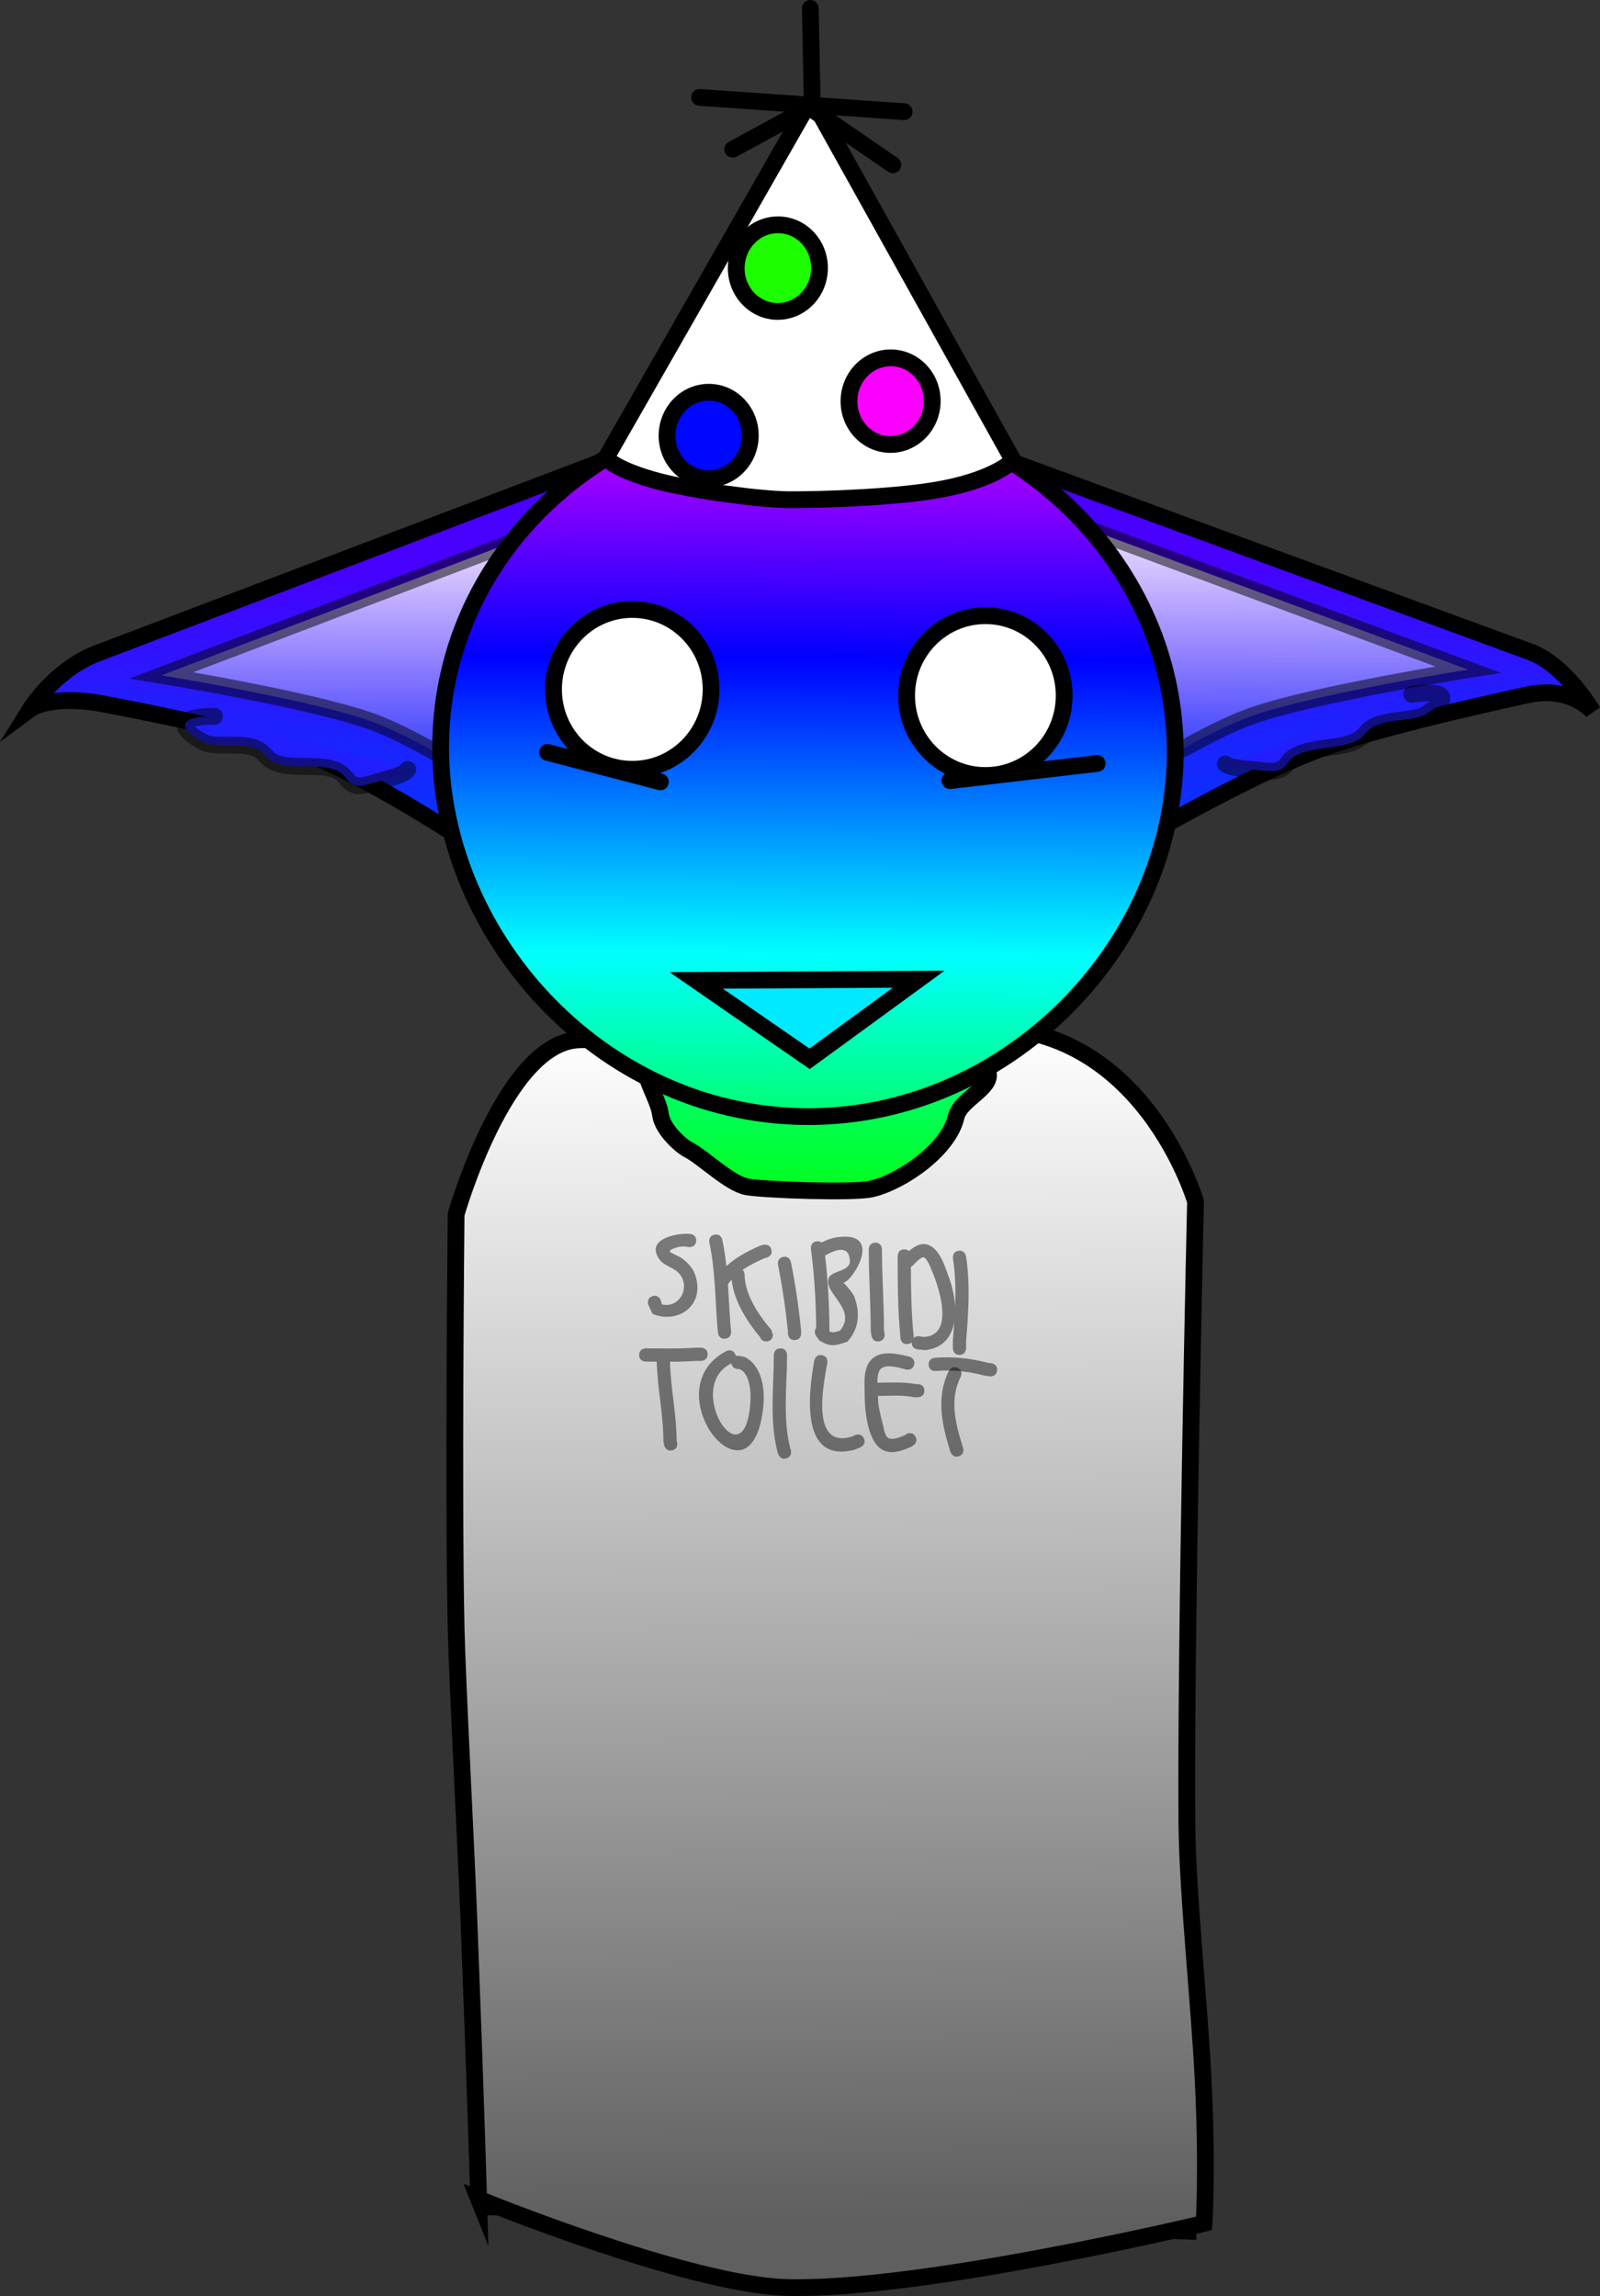 <svg version="1.1" xmlns="http://www.w3.org/2000/svg" xmlns:xlink="http://www.w3.org/1999/xlink" width="238.568" height="342.205" viewBox="0,0,238.568,342.205"><rect x="0" y="0" width="238.568" height="342.205" fill="#333333" stroke="none"/><defs><linearGradient x1="400.224" y1="91.221" x2="401.661" y2="134.338" gradientUnits="userSpaceOnUse" id="color-1"><stop offset="0" stop-color="#4800ff"/><stop offset="1" stop-color="#0038ff"/></linearGradient><linearGradient x1="238.145" y1="92.451" x2="236.708" y2="135.567" gradientUnits="userSpaceOnUse" id="color-2"><stop offset="0" stop-color="#4800ff"/><stop offset="1" stop-color="#0038ff"/></linearGradient><linearGradient x1="223.138" y1="351.556" x2="223.385" y2="32.757" gradientUnits="userSpaceOnUse" id="color-3"><stop offset="0" stop-color="#ff0000"/><stop offset="0.333" stop-color="#ffff00"/><stop offset="0.5" stop-color="#00ff00"/><stop offset="0.666" stop-color="#00ffff"/><stop offset="0.833" stop-color="#0000ff"/><stop offset="1" stop-color="#ff00ff"/></linearGradient><linearGradient x1="322.08" y1="162.067" x2="323.252" y2="340.277" gradientUnits="userSpaceOnUse" id="color-4"><stop offset="0" stop-color="#ffffff"/><stop offset="1" stop-color="#5f5f5f"/></linearGradient><linearGradient x1="257.007" y1="83.763" x2="257.007" y2="127.962" gradientUnits="userSpaceOnUse" id="color-5"><stop offset="0" stop-color="#ffffff"/><stop offset="1" stop-color="#ffffff" stop-opacity="0"/></linearGradient><linearGradient x1="383.051" y1="82.906" x2="383.051" y2="127.105" gradientUnits="userSpaceOnUse" id="color-6"><stop offset="0" stop-color="#ffffff"/><stop offset="1" stop-color="#ffffff" stop-opacity="0"/></linearGradient><linearGradient x1="235.581" y1="326.001" x2="237.562" y2="62.4" gradientUnits="userSpaceOnUse" id="color-7"><stop offset="0" stop-color="#ff0000"/><stop offset="0.333" stop-color="#ffff00"/><stop offset="0.5" stop-color="#00ff00"/><stop offset="0.666" stop-color="#00ffff"/><stop offset="0.833" stop-color="#0000ff"/><stop offset="1" stop-color="#ff00ff"/></linearGradient></defs><g transform="translate(-198.99,-8.897)"><g stroke-miterlimit="10"><path d="M338.01,73.399c0,0 73.572,26.949 89.039,32.614c5.45,1.996 9.425,8.942 9.425,8.942c0,0 -3.208,-3.929 -9.785,-2.488c-9.535,2.089 -22.723,5.183 -30.112,7.8c-11.369,4.026 -30.353,15.252 -30.353,15.252z" fill="url(#color-1)" stroke="#000000" stroke-width="2.5" stroke-linecap="butt"/><path d="M272.146,136.749c0,0 -17.532,-12.052 -28.786,-16.038c-6.864,-2.431 -19.092,-5.017 -28.773,-6.863c-8.039,-1.533 -11.06,0.706 -11.06,0.706c0,0 3.674,-5.896 9.941,-8.277c15.494,-5.886 80.703,-30.658 80.703,-30.658z" fill="url(#color-2)" stroke="#000000" stroke-width="2.5" stroke-linecap="butt"/><path d="M271.586,337.799l-3.281,-147.276c0,0 7.025,-25.698 17.674,-26.103c10.575,-0.402 35.643,-0.959 57.538,-1.792c23.747,-0.904 31.324,25.975 31.324,25.975l1.263,152.835z" fill="url(#color-3)" stroke="#000000" stroke-width="2.5" stroke-linecap="butt"/><path d="M270.357,336.651c0,0 -0.434,-15.281 -1.45,-41.569c-0.436,-11.284 -1.719,-35.297 -1.904,-43.389c-0.448,-19.587 -0.004,-61.805 -0.004,-61.805c0,0 7.277,-25.609 18.296,-26.013c3.156,-0.116 7.559,-0.244 12.771,-0.388c0.74,0.989 -2.465,1.864 -2.821,3.759c-0.414,2.202 1.959,5.514 2.231,7.796c0.256,2.152 3.022,4.634 4.14,5.206c2.286,1.17 6.148,5.071 8.774,5.542c2.523,0.453 15.968,0.933 18.572,0.305c4.697,-1.133 11.504,-5.97 12.591,-10.726c0.596,-2.608 5.35,-4.259 4.783,-6.58c-0.541,-2.22 -6.432,-5.134 -4.705,-6.585c1.075,-0.038 2.145,-0.076 3.207,-0.115c24.575,-0.901 32.409,25.884 32.409,25.884c0,0 -1.51,65.674 -1.284,92.786c0.087,10.389 1.869,26.84 2.424,38.149c0.672,13.688 0.129,21.368 0.129,21.368c0,0 -42.653,10.209 -62.47,9.544c-14.653,-0.491 -45.689,-13.17 -45.689,-13.17z" fill="url(#color-4)" stroke="#000000" stroke-width="2.5" stroke-linecap="butt"/><path d="M259.798,123.567c-0.69,0.942 -3.096,1.402 -5.011,1.976c-0.314,0.094 -1.86,0.604 -2.623,0.427c-1.829,-0.424 -1.336,-1.927 -3.925,-2.54c-2.595,-0.614 -5.05,-0.01 -7.531,-0.631c-2.359,-0.591 -1.882,-1.964 -4.206,-2.584c-2.331,-0.623 -5.58,0.153 -7.17,-0.695c-3.692,-1.967 -4.177,-3.878 1.641,-3.868" fill="#211fff" stroke-opacity="0.49" stroke="#000000" stroke-width="2.5" stroke-linecap="round"/><path d="M409.483,112.385c5.782,-0.781 5.509,0.862 2.054,2.977c-1.488,0.911 -4.802,0.702 -7.052,1.526c-2.242,0.821 -1.618,1.892 -3.898,2.693c-2.398,0.842 -4.905,0.669 -7.417,1.521c-2.507,0.85 -1.853,2.026 -3.624,2.619c-0.739,0.247 -2.332,0.031 -2.654,-0.005c-1.967,-0.219 -4.409,-0.281 -5.198,-0.967" fill="#211fff" stroke-opacity="0.49" stroke="#000000" stroke-width="2.5" stroke-linecap="round"/><path d="M275.032,127.962c0,0 -12.676,-8.714 -20.813,-11.596c-9.083,-3.217 -31.159,-6.81 -31.159,-6.81l67.897,-25.793z" fill="url(#color-5)" stroke-opacity="0.502" stroke="#000000" stroke-width="2.5" stroke-linecap="butt"/><path d="M348.22,82.906l69.662,25.793c0,0 -22.65,3.593 -31.969,6.81c-8.349,2.882 -21.354,11.596 -21.354,11.596z" fill="url(#color-6)" stroke-opacity="0.502" stroke="#000000" stroke-width="2.5" stroke-linecap="butt"/><path d="M374.109,124.328c-1.941,28.488 -27.928,52.929 -58.111,50.872c-30.183,-2.056 -53.131,-29.831 -51.19,-58.319c1.941,-28.488 27.982,-49.915 58.165,-47.859c30.183,2.056 53.077,26.818 51.136,55.306z" fill="url(#color-7)" stroke="#000000" stroke-width="2.5" stroke-linecap="butt"/><path d="M305.018,111.645c0,6.578 -5.259,11.91 -11.747,11.91c-6.487,0 -11.747,-5.332 -11.747,-11.91c0,-6.578 5.259,-11.91 11.747,-11.91c6.487,0 11.747,5.332 11.747,11.91z" fill="#ffffff" stroke="#000000" stroke-width="2.5" stroke-linecap="butt"/><path d="M357.665,112.571c0,6.578 -5.259,11.91 -11.747,11.91c-6.487,0 -11.747,-5.332 -11.747,-11.91c0,-6.578 5.259,-11.91 11.747,-11.91c6.487,0 11.747,5.332 11.747,11.91z" fill="#ffffff" stroke="#000000" stroke-width="2.5" stroke-linecap="butt"/><path d="M335.972,154.839l-16.269,11.865l-16.901,-11.682z" fill="#00eaff" stroke="#000000" stroke-width="2.5" stroke-linecap="butt"/><g fill-opacity="0.467" fill="#000000" stroke="none" stroke-width="0.5" stroke-linecap="butt"><path d="M296.219,202.103c0.916,-0.367 1.283,0.55 1.283,0.55l0.172,0.661c2.516,0.591 4.272,-2.327 2.728,-4.435c-0.773,-1.056 -2.323,-1.236 -3.059,-2.241c-2.238,-3.059 2.536,-4.021 4.56,-3.834c0,0 0.982,0.098 0.884,1.08c-0.098,0.982 -1.08,0.884 -1.08,0.884c-0.291,-0.032 -0.581,-0.106 -0.873,-0.096c-0.321,0.011 -0.642,0.066 -0.949,0.158c-2.298,0.694 -0.15,0.833 1.032,1.799c0.882,0.721 1.519,1.488 1.839,2.614c1.239,4.358 -2.774,7 -6.456,5.489l-0.631,-1.346c0,0 -0.367,-0.916 0.55,-1.283z"/><path d="M313.247,208.824c-0.601,0 -0.836,-0.366 -0.928,-0.652c-1.968,-2.311 -3.947,-5.499 -4.238,-8.564c-0.161,0.184 -0.315,0.377 -0.46,0.58c0,0 -0.033,0.045 -0.093,0.106c0.14,2.019 0.223,4.044 0.379,6.052l0.099,0.992c0,0 0.098,0.982 -0.884,1.08c-0.982,0.098 -1.08,-0.884 -1.08,-0.884l-0.101,-1.015c-0.316,-4.134 -0.314,-8.357 -1.186,-12.427c0,0 -0.207,-0.965 0.758,-1.172c0.965,-0.207 1.172,0.758 1.172,0.758c0.278,1.299 0.47,2.611 0.612,3.931c1.414,-1.311 3.139,-2.215 4.948,-3.02l0.563,-0.156c0,0 0.957,-0.239 1.197,0.718c0.239,0.957 -0.718,1.197 -0.718,1.197l-0.24,0.045c-1.149,0.51 -2.302,1.061 -3.326,1.774c0.299,0.292 0.299,0.737 0.299,0.737c-0.026,2.839 2.14,6.099 3.971,8.183l0.244,0.75c0,0 0,0.987 -0.987,0.987z"/><path d="M317.463,208.624c-0.987,0 -0.987,-0.987 -0.987,-0.987l0.005,-0.203c-0.334,-3.338 -0.833,-6.76 -1.491,-10.042c0,0 -0.194,-0.968 0.774,-1.161c0.968,-0.194 1.161,0.774 1.161,0.774c0.667,3.346 1.18,6.832 1.52,10.233l0.005,0.399c0,0 0,0.987 -0.987,0.987z"/><path d="M324.244,207.216c2.621,-3.148 -2.397,-5.477 -1.711,-7.768c0.374,-1.247 3.267,-0.964 3.177,-2.659c-0.122,-2.312 -1.998,-1.722 -3.552,-0.836c0,0 -0.056,0.031 -0.147,0.063c0.437,3.726 0.637,7.558 0.653,11.295c0.511,0.286 0.767,0.154 1.579,-0.094zM323.735,193.312c7.093,-1.062 2.501,6.424 1.03,6.77c0.544,0.534 1.46,1.62 1.663,2.219c0.829,2.452 0.634,4.626 -1.091,6.559c-1.835,0.638 -2.543,0.834 -4.205,-0.201l-0.536,-0.781c0,0 -0.302,-0.604 0.093,-1.063c-0.03,-3.914 -0.275,-7.931 -0.791,-11.795c0,0 -0.13,-0.978 0.848,-1.109c0.333,-0.044 0.567,0.04 0.732,0.17c0.711,-0.362 1.472,-0.651 2.257,-0.769z"/><path d="M330.072,208.811c-0.973,0.162 -1.136,-0.811 -1.136,-0.811l-0.114,-0.764c0.002,-4.046 -0.301,-8.091 -0.301,-12.145c0,0 0,-0.987 0.987,-0.987c0.987,0 0.987,0.987 0.987,0.987c0,4.055 0.3,8.098 0.301,12.145l0.087,0.44c0,0 0.162,0.973 -0.811,1.136z"/><path d="M342.054,210.832c-0.987,0 -0.987,-0.987 -0.987,-0.987l0.001,-1.145c0.077,-0.934 0.153,-1.875 0.215,-2.82c-0.38,2.186 -1.631,3.958 -4.366,4.246l-1.094,-0.103c0,0 -0.978,-0.109 -0.872,-1.085c-0.146,0.162 -0.372,0.288 -0.725,0.288c-0.987,0 -0.987,-0.987 -0.987,-0.987l0.005,-0.103c-0.402,-4.03 -0.406,-7.99 -0.406,-12.043c0,0 0,-0.987 0.987,-0.987c0.327,0 0.545,0.108 0.692,0.253c0.828,-0.712 1.871,-1.343 2.952,-0.898c1.719,0.707 2.428,3.266 3.002,4.801c0.485,1.297 0.854,2.871 0.931,4.414c0.092,-2.424 0.046,-4.855 -0.322,-7.233c0,0 -0.15,-0.975 0.825,-1.126c0.975,-0.15 1.125,0.825 1.125,0.825c0.637,4.157 0.361,8.462 0.011,12.637l0.001,1.063c0,0 0,0.987 -0.987,0.987zM336.041,208.061l0.712,0.098c4.655,-0.236 2.224,-7.453 1.186,-9.862c-0.133,-0.308 -0.629,-1.682 -1.134,-1.977c-0.435,-0.254 -1.548,1.039 -1.68,1.174c0,0 -0.121,0.121 -0.312,0.212c0.006,3.429 0.052,6.806 0.396,10.234l0.005,0.299c0,0 0,0.039 -0.008,0.103c0.325,-0.337 0.836,-0.28 0.836,-0.28z"/><path d="M304.498,210.748c0,0.987 -0.987,0.987 -0.987,0.987l-0.828,-0.003c-1.262,0.096 -2.53,0.121 -3.797,0.122c0.099,3.991 0.99,7.88 0.995,11.842l0.071,0.162c0,0 0.239,0.957 -0.718,1.197c-0.957,0.239 -1.197,-0.718 -1.197,-0.718l-0.13,-0.641c0.006,-3.956 -0.896,-7.86 -0.995,-11.852c-0.544,-0.004 -1.088,-0.009 -1.632,-0.009c0,0 -0.987,0 -0.987,-0.987c0,-0.987 0.987,-0.987 0.987,-0.987c2.415,0 4.843,0.089 7.252,-0.097l0.979,-0.003c0,0 0.987,0 0.987,0.987z"/><path d="M308.044,212.092c-7.205,3.544 1.924,17.838 2.815,5.998c0.146,-1.485 -0.009,-4.558 -1.626,-5.135l-0.364,-0.029c0,0 -0.765,-0.127 -0.826,-0.834zM308.716,211.011c0.252,-0.07 0.478,-0.032 0.478,-0.032l0.841,0.172c2.481,1.221 3.009,4.534 2.791,7.11c-1.51,16.798 -16.727,-2.109 -5.54,-7.994c0,0 0.883,-0.441 1.324,0.441c0.054,0.108 0.088,0.209 0.106,0.303z"/><path d="M316.27,226.239c-0.936,0.312 -1.248,-0.624 -1.248,-0.624l-0.122,-0.374c-1.183,-4.734 -0.531,-9.558 -0.531,-14.392c0,0 0,-0.987 0.987,-0.987c0.987,0 0.987,0.987 0.987,0.987c0,4.659 -0.669,9.353 0.472,13.913l0.079,0.228c0,0 0.312,0.936 -0.624,1.248z"/><path d="M327.805,223.308c0.389,0.907 -0.518,1.296 -0.518,1.296l-0.832,0.346c-8.15,2.163 -6.976,-8.174 -6.049,-13.274c0,0 0.177,-0.971 1.148,-0.794c0.971,0.177 0.794,1.148 0.794,1.148c-0.64,3.518 -2.464,12.723 3.587,11.016l0.574,-0.256c0,0 0.907,-0.389 1.296,0.518z"/><path d="M336.818,216.168c0,0.987 -0.987,0.987 -0.987,0.987l-0.595,-0.019c-1.728,-0.355 -3.571,-0.206 -5.344,-0.184c0.008,1.561 0.379,2.867 0.771,4.387c0.123,0.475 0.252,1.738 0.905,1.938c0.793,0.243 1.693,-0.214 2.391,-0.497l0.12,-0.106c0,0 0.821,-0.547 1.369,0.274c0.547,0.821 -0.274,1.369 -0.274,1.369l-0.482,0.296c-1.183,0.468 -2.537,1.015 -3.832,0.507c-2.52,-0.99 -2.936,-6.035 -2.941,-8.248c-0.004,-1.775 -0.346,-4.334 1.281,-5.594c1.471,-1.139 3.763,-0.578 5.366,-0.181c0,0 0.957,0.239 0.718,1.197c-0.239,0.957 -1.197,0.718 -1.197,0.718c-0.899,-0.227 -2.783,-0.836 -3.668,-0.181c-0.498,0.369 -0.609,1.264 -0.607,2.15c1.936,-0.014 3.914,-0.15 5.812,0.221l0.208,-0.019c0,0 0.987,0 0.987,0.987z"/><path d="M341.965,225.937c-0.936,0.312 -1.248,-0.624 -1.248,-0.624l-0.107,-0.323c-1.205,-3.923 -2.047,-7.906 -0.14,-11.773c0,0 0.441,-0.883 1.324,-0.441c0.883,0.441 0.441,1.324 0.441,1.324c-1.704,3.349 -0.782,6.923 0.261,10.309l0.093,0.279c0,0 0.312,0.936 -0.624,1.248z"/><path d="M347.649,213.196c-0.14,0.977 -1.117,0.837 -1.117,0.837l-0.823,-0.125c-2.219,-0.614 -4.881,-0.889 -7.179,-0.672c0,0 -0.983,0.089 -1.072,-0.894c-0.089,-0.983 0.894,-1.072 0.894,-1.072c2.544,-0.224 5.415,0.071 7.877,0.733l0.583,0.076c0,0 0.977,0.14 0.837,1.117z"/></g><g stroke="#000000" stroke-width="2.5"><g stroke-linecap="butt"><path d="M289.326,77.175l30.656,-53.601l30.067,53.937c0,0 -2.313,2.602 -10.116,4.185c-6.61,1.341 -18.381,1.707 -23.329,1.679c-4.238,-0.023 -14.114,-1.342 -19.487,-2.757c-6.286,-1.655 -7.791,-3.443 -7.791,-3.443z" fill="#ffffff"/><path d="M321.178,49.105c-0.143,3.563 -3.035,6.34 -6.461,6.203c-3.426,-0.137 -6.087,-3.137 -5.945,-6.699c0.143,-3.563 3.035,-6.34 6.461,-6.203c3.426,0.137 6.087,3.137 5.945,6.699z" fill="#1dff00"/><path d="M337.987,68.934c-0.143,3.563 -3.035,6.34 -6.461,6.203c-3.426,-0.137 -6.087,-3.137 -5.945,-6.699c0.143,-3.563 3.035,-6.34 6.461,-6.203c3.426,0.137 6.087,3.137 5.945,6.699z" fill="#fa00ff"/><path d="M310.859,74.061c-0.143,3.563 -3.035,6.34 -6.461,6.203c-3.426,-0.137 -6.087,-3.137 -5.945,-6.699c0.143,-3.563 3.035,-6.34 6.461,-6.203c3.426,0.137 6.087,3.137 5.945,6.699z" fill="#0007ff"/></g><path d="M333.802,25.545l-30.503,-2.134" fill="none" stroke-linecap="round"/><path d="M332.115,33.467l-11.997,-8.242l-0.309,-15.078" fill="none" stroke-linecap="round"/><path d="M319.207,25.189l-10.967,5.952" fill="none" stroke-linecap="round"/></g><path d="M297.459,125.429l-16.831,-4.391" fill="none" stroke="#000000" stroke-width="2.5" stroke-linecap="round"/><path d="M340.635,125.246l21.954,-2.561" fill="none" stroke="#000000" stroke-width="2.5" stroke-linecap="round"/></g></g></svg>